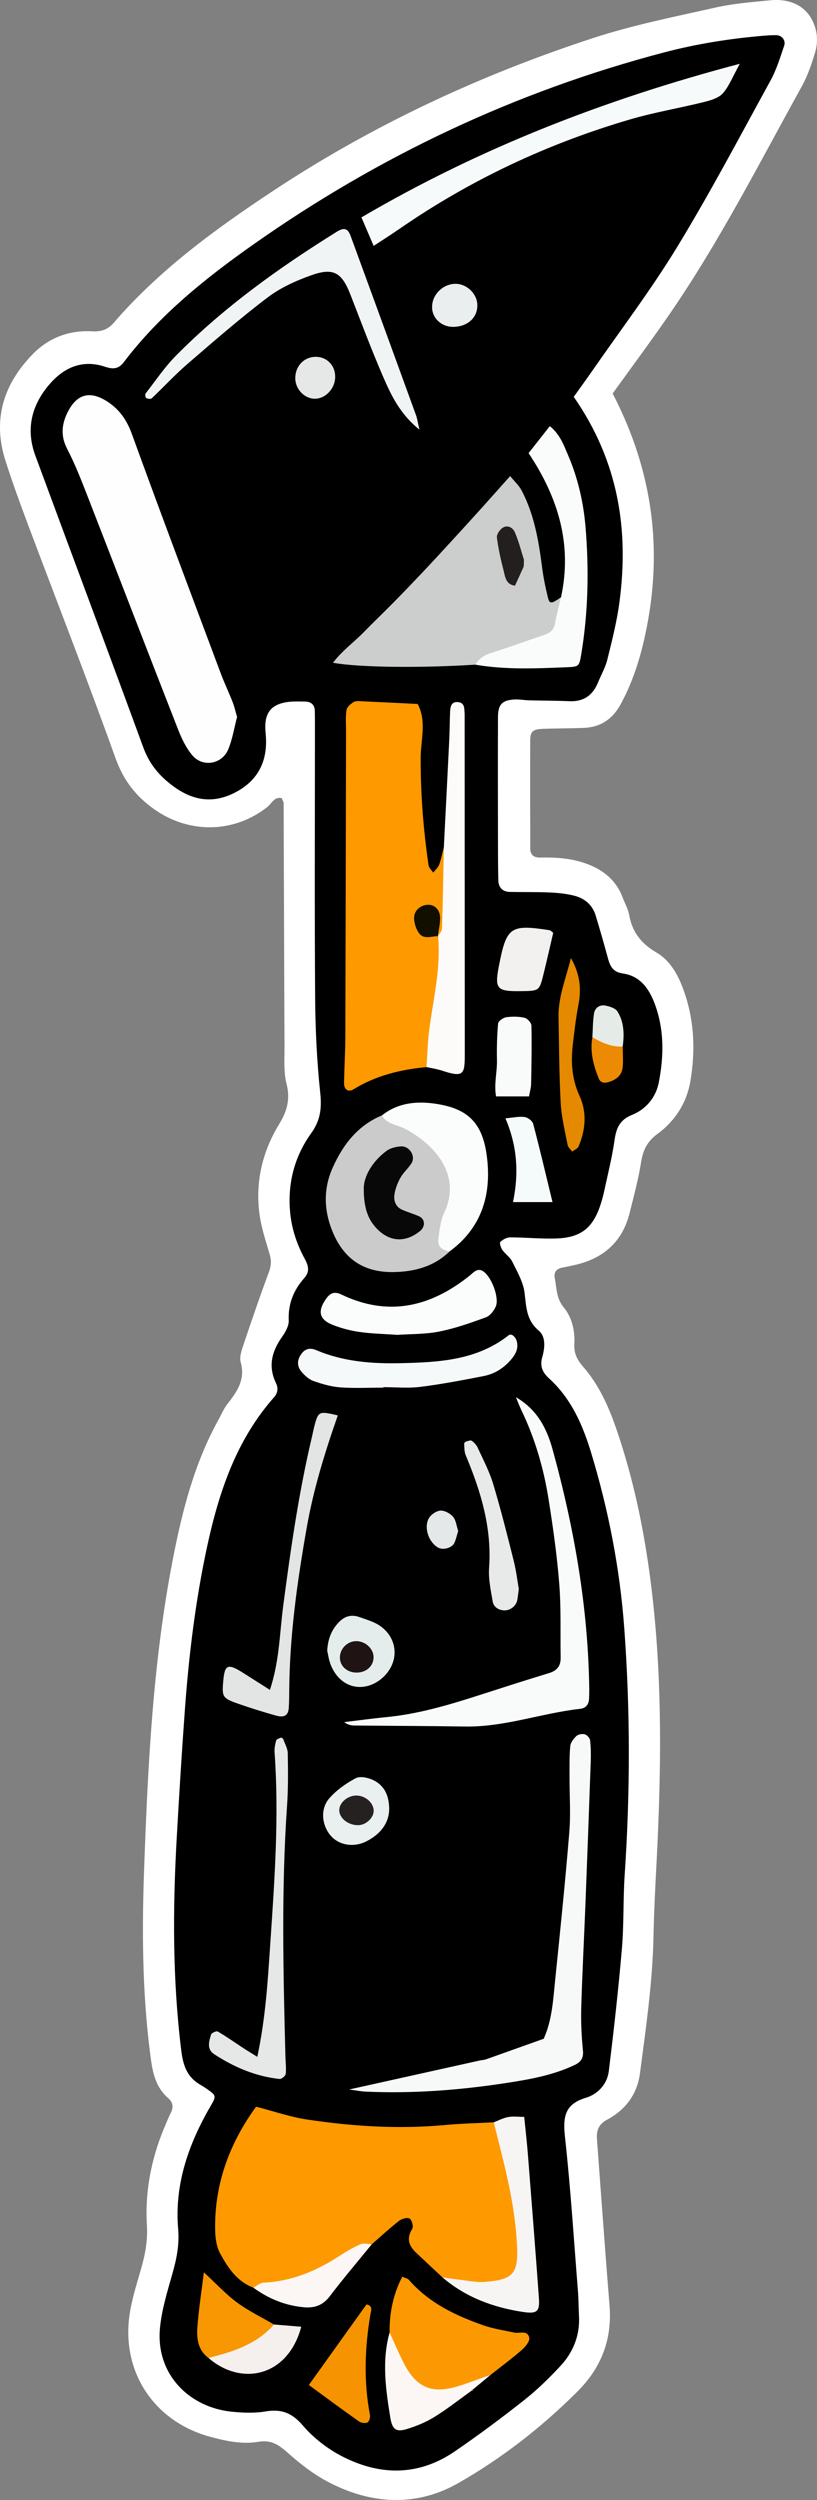 <?xml version="1.0" encoding="utf-8"?>
<!-- Generator: Adobe Illustrator 16.0.0, SVG Export Plug-In . SVG Version: 6.00 Build 0)  -->
<!DOCTYPE svg PUBLIC "-//W3C//DTD SVG 1.1//EN" "http://www.w3.org/Graphics/SVG/1.1/DTD/svg11.dtd">
<svg version="1.1" id="Layer_1" xmlns="http://www.w3.org/2000/svg" xmlns:xlink="http://www.w3.org/1999/xlink" x="0px" y="0px"
	 width="127.145px" height="388.606px" viewBox="0 0 127.145 388.606" enable-background="new 0 0 127.145 388.606"
	 xml:space="preserve">
<rect x="0" y="0" width="127.145" height="388.606" fill="#808080" stroke="none"/>
<g>
	<path fill="#FFFFFF" d="M95.345,61.169c6.312,12.163,7.871,24.517,5.065,37.504c-0.815,3.78-1.965,7.385-3.811,10.782
		c-1.254,2.307-3.118,3.59-5.742,3.691c-2.075,0.08-4.155,0.073-6.229,0.14c-1.696,0.054-2.105,0.359-2.114,1.857
		c-0.031,5.592-0.005,11.185,0.008,16.778c0.003,1,0.614,1.403,1.53,1.382c2.571-0.06,5.087,0.116,7.528,1.075
		c2.521,0.992,4.37,2.591,5.329,5.157c0.336,0.897,0.841,1.759,1.005,2.684c0.477,2.671,1.853,4.437,4.252,5.846
		c2.388,1.401,3.616,3.968,4.478,6.605c1.421,4.352,1.554,8.795,0.82,13.265c-0.569,3.463-2.374,6.297-5.173,8.344
		c-1.568,1.149-2.222,2.496-2.517,4.349c-0.425,2.668-1.135,5.295-1.79,7.922c-1.119,4.489-4.084,7.074-8.522,8.082
		c-0.624,0.142-1.25,0.271-1.878,0.391c-0.903,0.171-1.438,0.627-1.25,1.621c0.291,1.55,0.24,3.171,1.35,4.517
		c1.384,1.682,1.805,3.723,1.698,5.853c-0.069,1.384,0.469,2.403,1.36,3.425c2.564,2.934,4.081,6.442,5.319,10.098
		c2.21,6.522,3.714,13.205,4.737,20.006c2.341,15.564,2.192,31.199,1.384,46.855c-0.198,3.827-0.405,7.658-0.479,11.49
		c-0.137,7.197-1.178,14.302-2.113,21.414c-0.421,3.205-2.239,5.654-5.068,7.161c-1.394,0.745-1.727,1.722-1.618,3.101
		c0.151,1.91,0.278,3.823,0.422,5.734c0.505,6.684,0.982,13.367,1.529,20.045c0.431,5.276-1.258,9.685-5.008,13.419
		c-5.582,5.563-11.798,10.395-18.586,14.249c-6.504,3.695-13.556,3.283-20.202-0.218c-2.233-1.175-4.305-2.763-6.191-4.453
		c-1.395-1.251-2.612-2.126-4.617-1.787c-2.557,0.435-5.081-0.105-7.569-0.78c-8.435-2.287-13.604-9.681-12.592-18.413
		c0.31-2.669,1.184-5.282,1.92-7.888c0.608-2.153,0.991-4.229,0.851-6.55c-0.313-5.144,0.639-10.173,2.615-14.971
		c0.364-0.886,0.732-1.773,1.154-2.632c0.415-0.847,0.231-1.578-0.42-2.145c-2.249-1.951-2.541-4.554-2.889-7.321
		c-1.181-9.394-1.233-18.822-0.896-28.233c0.578-16.115,1.366-32.226,4.448-48.12c1.465-7.552,3.337-14.957,7.097-21.754
		c0.464-0.837,0.832-1.75,1.415-2.495c1.507-1.924,2.833-3.82,2.074-6.504c-0.198-0.701,0.059-1.604,0.308-2.347
		c1.311-3.9,2.64-7.797,4.076-11.652c0.359-0.965,0.419-1.768,0.133-2.744c-0.628-2.137-1.348-4.286-1.62-6.481
		c-0.612-4.914,0.508-9.569,3.078-13.768c1.246-2.033,1.768-3.893,1.156-6.284c-0.465-1.817-0.308-3.809-0.315-5.723
		c-0.058-12.623-0.084-25.247-0.136-37.87c-0.001-0.266-0.19-0.532-0.299-0.818c-1.181-0.256-1.551,0.844-2.234,1.381
		c-5.157,4.047-11.99,4.179-17.367,0.513c-3.015-2.057-5-4.584-6.266-8.113C13.61,105.678,8.899,93.638,4.354,81.539
		c-1.233-3.282-2.434-6.58-3.502-9.918c-2.062-6.435-0.295-11.984,4.335-16.66c2.463-2.487,5.593-3.648,9.136-3.461
		c1.353,0.071,2.419-0.213,3.374-1.32c7.063-8.186,15.713-14.495,24.649-20.409C57.869,19.497,74.623,11.691,92.286,5.92
		c6.199-2.024,12.649-3.306,19.027-4.739c2.787-0.627,5.674-0.853,8.528-1.133c3.762-0.368,6.42,1.401,7.172,4.826
		c0.226,1.027,0.148,2.228-0.152,3.241c-0.542,1.823-1.174,3.668-2.091,5.325c-6.647,12.007-12.878,24.26-20.701,35.58
		C101.258,53.088,98.303,57.058,95.345,61.169"/>
	<path d="M89.288,61.686c6.957,10.008,8.619,20.662,7.107,31.961c-0.4,2.996-1.155,5.952-1.882,8.894
		c-0.302,1.224-0.963,2.358-1.445,3.54c-0.815,1.999-2.24,3.014-4.455,2.916c-2.074-0.091-4.153-0.081-6.229-0.135
		c-0.793-0.02-1.589-0.179-2.375-0.131c-1.86,0.115-2.5,0.775-2.51,2.709c-0.029,6.233-0.011,12.467-0.003,18.7
		c0.003,2.237,0,4.475,0.058,6.712c0.028,1.104,0.65,1.769,1.792,1.792c2.078,0.042,4.158-0.006,6.233,0.086
		c1.264,0.057,2.549,0.185,3.771,0.495c1.627,0.412,2.854,1.424,3.357,3.105c0.641,2.139,1.273,4.281,1.85,6.439
		c0.344,1.298,0.74,2.33,2.368,2.554c2.689,0.371,4.076,2.344,4.957,4.686c1.51,4.016,1.443,8.177,0.635,12.285
		c-0.445,2.269-1.984,4.137-4.141,4.998c-1.986,0.793-2.484,2.133-2.75,4.009c-0.358,2.521-0.987,5.005-1.521,7.5
		c-0.166,0.779-0.361,1.554-0.603,2.312c-1.191,3.737-3.051,5.268-6.929,5.399c-2.39,0.081-4.786-0.172-7.182-0.173
		c-0.522-0.001-1.14,0.335-1.526,0.709c-0.16,0.154,0.068,0.893,0.308,1.236c0.454,0.65,1.203,1.127,1.541,1.817
		c0.762,1.559,1.708,3.158,1.918,4.824c0.278,2.209,0.245,4.263,2.214,5.916c1.132,0.951,0.945,2.707,0.545,4.098
		c-0.422,1.464,0.055,2.414,1.092,3.36c3.435,3.128,5.221,7.255,6.523,11.552c2.693,8.887,4.46,17.956,5.145,27.245
		c0.942,12.774,0.928,25.534,0.066,38.306c-0.258,3.826-0.107,7.681-0.433,11.496c-0.543,6.352-1.261,12.688-2.035,19.014
		c-0.251,2.057-1.699,3.609-3.583,4.174c-3.393,1.015-3.566,3.129-3.232,6.18c0.871,7.933,1.375,15.908,2.008,23.868
		c0.102,1.272,0.095,2.554,0.163,3.831c0.166,3.05-0.896,5.686-2.934,7.861c-1.743,1.861-3.584,3.668-5.583,5.243
		c-3.513,2.769-7.108,5.446-10.798,7.972c-5.698,3.899-11.741,3.816-17.688,0.707c-2.216-1.16-4.339-2.814-5.961-4.709
		c-1.68-1.966-3.338-2.62-5.813-2.2c-1.708,0.289-3.519,0.216-5.256,0.043c-6.568-0.654-11.879-5.786-11.174-13.048
		c0.275-2.825,1.14-5.611,1.92-8.362c0.656-2.313,1.119-4.51,0.906-7.013c-0.592-6.919,1.628-13.223,5.081-19.143
		c0.886-1.521,0.838-1.586-0.635-2.626c-0.262-0.183-0.529-0.363-0.808-0.517c-2.135-1.178-2.833-2.858-3.148-5.397
		c-1.366-10.996-1.337-21.985-0.716-33.004c0.378-6.697,0.788-13.394,1.279-20.085c0.62-8.448,1.644-16.854,3.425-25.14
		c1.829-8.505,4.523-16.659,10.445-23.354c0.578-0.655,0.69-1.401,0.299-2.211c-1.262-2.604-0.641-4.929,0.955-7.185
		c0.521-0.738,1.071-1.705,1.033-2.542c-0.111-2.574,0.746-4.708,2.403-6.569c0.923-1.036,0.656-1.962,0.074-3.038
		c-1.227-2.265-2.034-4.672-2.265-7.266c-0.399-4.488,0.686-8.618,3.285-12.234c1.426-1.981,1.66-3.866,1.407-6.247
		c-0.522-4.913-0.76-9.874-0.795-14.818c-0.098-13.745-0.032-27.49-0.032-41.235c0-1.118,0.004-2.237-0.018-3.354
		c-0.021-0.979-0.627-1.435-1.524-1.443c-1.112-0.008-2.262-0.068-3.33,0.179c-2.024,0.469-2.866,1.693-2.853,3.788
		c0.004,0.638,0.097,1.274,0.116,1.913c0.114,3.713-1.452,6.494-4.738,8.219c-3.479,1.827-6.665,1.341-9.828-1.031
		c-2.13-1.596-3.612-3.421-4.531-5.926C16.752,101.051,11.089,85.949,5.5,70.82c-1.529-4.139-0.577-7.9,2.253-11.144
		c2.264-2.596,5.119-3.825,8.587-2.67c1.195,0.398,2.079,0.406,2.921-0.702c5.581-7.348,12.701-13.048,20.163-18.3
		C58.95,24.261,80.232,14.217,103.357,8.146c5.116-1.343,10.318-2.162,15.582-2.599c0.636-0.052,1.275-0.096,1.91-0.077
		c0.84,0.024,1.471,0.822,1.183,1.656c-0.623,1.803-1.177,3.668-2.086,5.328c-4.766,8.684-9.392,17.459-14.546,25.911
		c-4.067,6.673-8.826,12.925-13.286,19.36C91.208,59.032,90.267,60.315,89.288,61.686"/>
	<path fill="#FF9900" d="M39.423,355.598c-2.569-0.962-3.972-3.128-5.181-5.346c-0.571-1.049-0.737-2.419-0.759-3.647
		c-0.12-7.096,2.206-13.392,6.369-19.137c2.718,0.7,5.286,1.599,7.929,1.995c7.105,1.069,14.254,1.523,21.444,0.856
		c2.53-0.236,5.079-0.288,7.619-0.425c4.515,6.476,4.906,13.952,4.706,21.393c-0.085,3.16-3.687,4.946-7.303,4.573
		c-1.954-0.201-3.594-1.26-5.397-1.864c-1.356-1.266-2.713-2.529-4.063-3.799c-1.152-1.083-1.588-2.229-0.629-3.739
		c0.219-0.34-0.057-1.368-0.414-1.595c-0.345-0.22-1.217,0.022-1.634,0.348c-1.469,1.147-2.842,2.417-4.252,3.642
		c-2.61,1.119-4.676,3.11-7.173,4.433C47.132,355.166,43.449,356.152,39.423,355.598"/>
	<path fill="#FE9900" d="M66.374,165.874c-4.017,0.373-7.855,1.3-11.343,3.443c-0.846,0.519-1.511,0.038-1.49-1.002
		c0.046-2.394,0.193-4.787,0.201-7.181c0.051-15.808,0.076-31.615,0.11-47.424c0.002-1.116-0.098-2.251,0.073-3.341
		c0.075-0.474,0.651-0.975,1.125-1.247c0.369-0.212,0.934-0.128,1.407-0.107c2.85,0.127,5.696,0.274,8.545,0.413
		c1.432,2.716,0.473,5.59,0.465,8.376c-0.017,5.605,0.419,11.16,1.224,16.695c0.061,0.407,0.479,0.763,0.731,1.142
		c0.317-0.415,0.752-0.786,0.926-1.254c0.322-0.868,0.493-1.792,0.728-2.693c2.508,4.264,1.638,8.711,0.724,13.151
		c-2.007,2.132-2.106-0.493-3.446-1.555c0.705,1.714,2.079,2.285,2.642,3.437C69.988,153.37,68.606,159.68,66.374,165.874"/>
	<path fill="#FEFEFE" d="M36.896,111.44c-0.448,1.695-0.716,3.46-1.383,5.057c-0.955,2.283-3.921,2.82-5.53,0.966
		c-1.01-1.162-1.718-2.662-2.288-4.117c-4.766-12.171-9.455-24.371-14.201-36.55c-0.926-2.374-1.866-4.76-3.039-7.015
		c-1.089-2.093-0.839-4.006,0.185-5.922c1.41-2.64,3.398-3.103,5.932-1.522c1.975,1.233,3.15,2.918,3.964,5.16
		c4.515,12.435,9.189,24.812,13.828,37.202c0.557,1.49,1.25,2.929,1.831,4.411C36.479,109.84,36.65,110.616,36.896,111.44"/>
	<path fill="#CCCDCD" d="M73.977,103.316c-8.473,0.544-18.167,0.443-22.154-0.295c1.425-1.887,3.229-3.162,4.736-4.705
		c1.563-1.601,3.185-3.144,4.755-4.737c1.57-1.595,3.118-3.211,4.655-4.836c1.428-1.51,2.834-3.039,4.239-4.569
		c1.516-1.647,3.024-3.298,4.524-4.96c1.494-1.656,2.973-3.326,4.661-5.214c0.671,0.828,1.366,1.458,1.778,2.237
		c1.979,3.734,2.654,7.828,3.193,11.96c0.204,1.571,0.523,3.134,0.901,4.673c0.259,1.049,0.544,1.024,2.041-0.034
		c1.412,3.637,0.1,5.992-3.376,7.473C80.715,101.681,77.223,102.08,73.977,103.316"/>
	<path fill="#F7F8F8" d="M54.314,324.8c7.358-1.633,13.869-3.076,20.379-4.518c0.311-0.068,0.642-0.07,0.939-0.174
		c2.996-1.058,5.988-2.13,8.981-3.198c1.331-2.953,1.475-6.144,1.799-9.285c0.785-7.61,1.563-15.223,2.187-22.848
		c0.233-2.841,0.025-5.717,0.033-8.577c0.007-1.59-0.034-3.188,0.112-4.769c0.051-0.558,0.511-1.159,0.948-1.569
		c0.288-0.269,0.911-0.389,1.301-0.28c0.352,0.1,0.798,0.576,0.839,0.931c0.127,1.102,0.138,2.227,0.099,3.341
		c-0.259,7.332-0.53,14.663-0.817,21.994c-0.212,5.418-0.504,10.833-0.658,16.253c-0.063,2.222,0.046,4.463,0.267,6.676
		c0.119,1.202-0.405,1.79-1.319,2.222c-3.358,1.588-6.988,2.231-10.601,2.784c-7.266,1.115-14.584,1.678-21.945,1.341
		C56.227,325.096,55.6,324.968,54.314,324.8"/>
	<path fill="#F9FAFA" d="M80.287,217.186c3.347,1.929,4.828,4.918,5.714,8.135c3.356,12.189,5.538,24.574,5.701,37.259
		c0.006,0.478-0.007,0.957-0.027,1.435c-0.039,0.901-0.454,1.504-1.397,1.61c-5.992,0.671-11.748,2.845-17.864,2.75
		c-5.745-0.091-11.492-0.099-17.238-0.156c-0.541-0.006-1.081-0.119-1.615-0.527c2.173-0.26,4.344-0.563,6.521-0.772
		c4.958-0.477,9.692-1.874,14.403-3.388c3.64-1.17,7.277-2.345,10.936-3.454c1.258-0.381,1.852-1.109,1.831-2.405
		c-0.064-3.824,0.083-7.665-0.218-11.471c-0.352-4.448-0.979-8.882-1.685-13.29c-0.759-4.734-2.1-9.32-4.188-13.664
		C80.838,218.575,80.576,217.874,80.287,217.186"/>
	<path fill="#CBCBCB" d="M69.942,194.543c-2.438,2.357-5.47,3.147-8.729,3.193c-4.676,0.066-7.812-2.1-9.553-6.517
		c-1.286-3.261-1.316-6.54,0.133-9.757c1.606-3.567,3.892-6.526,7.644-8.082c9.051,1.72,12.705,7.142,10.659,15.963
		C69.69,191.097,69.739,192.803,69.942,194.543"/>
	<path fill="#F7FAFA" d="M115.133,9.914c-1.094,1.973-1.651,3.464-2.634,4.582c-0.65,0.738-1.873,1.096-2.906,1.354
		c-3.861,0.96-7.808,1.615-11.618,2.735c-12.775,3.754-24.706,9.338-35.688,16.907c-1.291,0.89-2.615,1.731-4.137,2.733
		c-0.681-1.589-1.228-2.863-1.9-4.434C74.597,23.051,94.027,15.479,115.133,9.914"/>
	<path fill="#FC9902" d="M60.631,362.568c-0.04-3.052,0.562-5.942,1.967-8.667c0.454,0.199,0.829,0.251,1.014,0.465
		c3.161,3.626,7.328,5.606,11.746,7.131c1.49,0.514,3.082,0.734,4.629,1.081c0.849,0.188,2.14-0.447,2.379,0.817
		c0.105,0.551-0.621,1.418-1.178,1.902c-1.542,1.343-3.193,2.561-4.802,3.827c-0.305,0.099-0.617,0.187-0.896,0.341
		C66.349,374.513,62.596,372.771,60.631,362.568"/>
	<path fill="#FAFBFB" d="M73.977,103.316c0.58-1.008,1.464-1.517,2.577-1.863c2.687-0.835,5.323-1.823,7.997-2.705
		c0.958-0.317,1.644-0.755,1.833-1.857c0.233-1.365,0.609-2.705,0.924-4.055c1.774-8.151-0.402-15.444-5.048-22.398
		c1.068-1.359,2.127-2.704,3.307-4.203c1.608,1.326,2.166,2.951,2.826,4.486c1.524,3.55,2.4,7.303,2.722,11.115
		c0.563,6.694,0.436,13.397-0.69,20.049c-0.282,1.668-0.377,1.758-2.144,1.829C83.504,103.907,78.726,104.135,73.977,103.316"/>
	<path fill="#F1F4F4" d="M65.273,66.788c-2.99-2.416-4.355-5.256-5.592-8.096c-1.842-4.231-3.457-8.561-5.133-12.862
		c-1.355-3.483-2.636-4.282-6.142-3.031c-2.372,0.845-4.778,1.935-6.768,3.444c-4.311,3.268-8.403,6.83-12.505,10.365
		c-1.929,1.663-3.661,3.553-5.517,5.304c-0.153,0.143-0.616,0.09-0.848-0.034c-0.134-0.071-0.224-0.565-0.117-0.701
		c1.562-2.005,2.997-4.145,4.778-5.939c7.455-7.509,16.001-13.633,24.963-19.199c1.172-0.728,1.738-0.549,2.178,0.645
		c3.398,9.266,6.783,18.538,10.157,27.812C64.934,65.057,65.01,65.662,65.273,66.788"/>
	<path fill="#FCFBF9" d="M68.132,145.557c0.228-0.399,0.641-0.792,0.653-1.197c0.134-4.218,0.202-8.438,0.289-12.662
		c0.282-5.572,0.57-11.14,0.841-16.708c0.069-1.433,0.069-2.868,0.129-4.301c0.032-0.813,0.169-1.671,1.261-1.549
		c1.063,0.12,0.942,1.054,1.003,1.812c0.012,0.158,0.001,0.318,0.002,0.478c0.006,17.369,0.009,34.738,0.023,52.107
		c0.002,3.501-0.053,4.049-3.724,2.826c-0.354-0.094-0.708-0.18-1.065-0.259c-0.392-0.077-0.78-0.154-1.171-0.231
		c0.132-1.887,0.17-3.787,0.41-5.661c0.629-4.889,1.864-9.717,1.382-14.71L68.132,145.557z"/>
	<path fill="#FBFCFC" d="M69.942,194.543c-1.004-0.231-1.888-0.686-1.731-1.868c0.184-1.395,0.316-2.882,0.904-4.124
		c2.918-6.165-1.872-10.899-6.091-13.094c-1.232-0.642-2.804-0.664-3.588-2.077c2.565-2.021,5.554-2.262,8.585-1.774
		c4.604,0.741,6.975,2.78,7.695,7.773C76.581,185.356,75.15,190.74,69.942,194.543"/>
	<path fill="#E6E7E7" d="M40.043,319.722c1.316-6.193,1.633-11.924,2.021-17.633c0.675-9.884,1.374-19.772,0.668-29.691
		c-0.043-0.612,0.079-1.256,0.246-1.852c0.058-0.207,0.475-0.337,0.75-0.443c0.078-0.03,0.306,0.116,0.345,0.225
		c0.268,0.73,0.698,1.468,0.712,2.21c0.046,2.716,0.073,5.443-0.113,8.15c-0.897,12.937-0.592,25.878-0.259,38.821
		c0.024,0.959,0.149,1.926,0.052,2.869c-0.031,0.306-0.658,0.816-0.964,0.782c-3.721-0.397-7.077-1.832-10.182-3.862
		c-1.188-0.775-0.783-1.984-0.477-3.038c0.074-0.255,0.84-0.598,1.041-0.479c1.375,0.804,2.681,1.724,4.014,2.599
		C38.411,318.718,38.938,319.032,40.043,319.722"/>
	<path fill="#E3E5E5" d="M42.004,262.682c1.479-4.425,1.508-8.761,2.064-13.006c1.163-8.842,2.42-17.665,4.485-26.353
		c0.147-0.62,0.26-1.249,0.429-1.862c0.575-2.08,0.707-2.131,3.59-1.447c-2.006,5.714-3.789,11.477-4.84,17.454
		c-1.464,8.326-2.644,16.673-2.718,25.145c-0.009,0.956-0.01,1.914-0.073,2.867c-0.079,1.15-0.678,1.559-1.985,1.195
		c-1.99-0.554-3.968-1.171-5.916-1.854c-2.401-0.844-2.501-1.056-2.308-3.399c0.225-2.711,0.696-2.915,3.146-1.359
		C39.199,260.902,40.521,261.741,42.004,262.682"/>
	<path fill="#FBFCFC" d="M61.854,207.496c-2.055-0.145-3.973-0.183-5.857-0.446c-1.401-0.197-2.811-0.561-4.132-1.071
		c-2.192-0.846-2.489-2.119-1.139-4.063c0.612-0.883,1.272-1.235,2.381-0.703c7.295,3.504,13.88,1.958,19.968-2.912
		c0.6-0.48,1.166-1.242,2.042-0.735c1.332,0.772,2.623,4.129,2.043,5.509c-0.285,0.675-0.897,1.455-1.544,1.691
		c-2.372,0.869-4.783,1.721-7.251,2.212C66.199,207.411,63.936,207.35,61.854,207.496"/>
	<path fill="#F6F9F9" d="M59.661,215.699c-2.233,0-4.477,0.117-6.697-0.042c-1.407-0.102-2.821-0.514-4.162-0.983
		c-0.704-0.247-1.36-0.834-1.86-1.418c-0.663-0.774-0.769-1.682-0.158-2.633c0.628-0.978,1.428-1.179,2.44-0.749
		c4.211,1.787,8.649,2.126,13.146,2.021c5.932-0.139,11.83-0.432,16.797-4.342c0.444-0.351,1.104,0.292,1.269,0.978
		c0.256,1.064-0.157,1.891-0.769,2.645c-1.141,1.406-2.621,2.376-4.389,2.721c-3.278,0.641-6.567,1.268-9.88,1.683
		c-1.884,0.237-3.822,0.043-5.735,0.043C59.662,215.648,59.662,215.674,59.661,215.699"/>
	<path fill="#F6F5F3" d="M68.851,353.997c0.931,0.131,1.858,0.282,2.793,0.387c1.26,0.138,2.538,0.422,3.783,0.323
		c4.388-0.348,5.251-1.236,5.036-5.608c-0.138-2.851-0.536-5.711-1.086-8.516c-0.703-3.59-1.676-7.128-2.532-10.689
		c0.737-0.281,1.458-0.668,2.223-0.812c0.747-0.142,1.541-0.031,2.511-0.031c0.193,1.937,0.414,3.821,0.564,5.71
		c0.591,7.475,1.184,14.95,1.723,22.429c0.154,2.132-0.292,2.516-2.477,2.186C76.749,358.674,72.471,357.092,68.851,353.997"/>
	<path fill="#F59300" d="M48.064,370.732c3.103-4.334,6.036-8.432,8.966-12.522c1.085,0.194,0.704,1.015,0.625,1.482
		c-0.881,5.228-1.084,10.444-0.079,15.683c0.072,0.375-0.12,1.048-0.388,1.179c-0.342,0.168-0.989,0.074-1.325-0.163
		C53.273,374.564,50.727,372.675,48.064,370.732"/>
	<path fill="#FCF7F4" d="M60.631,362.568c0.725,1.576,1.396,3.181,2.186,4.726c1.993,3.903,4.433,4.907,8.648,3.571
		c1.657-0.526,3.281-1.157,4.921-1.74c-0.951,0.786-1.903,1.572-2.855,2.358l-0.107,0.108c-1.938,1.384-3.813,2.869-5.834,4.116
		c-1.325,0.818-2.821,1.426-4.315,1.883c-1.642,0.502-2.242,0.031-2.537-1.803C60.03,371.391,59.393,366.985,60.631,362.568"/>
	<path fill="#F89702" d="M32.438,366.521c-1.611-1.195-1.851-2.969-1.725-4.728c0.193-2.688,0.618-5.36,1.011-8.577
		c1.984,1.828,3.459,3.439,5.186,4.706c1.782,1.31,3.811,2.283,5.73,3.403C40.743,365.479,37.404,367.179,32.438,366.521"/>
	<path fill="#E8E9E9" d="M80.737,246.989c-0.112,0.828-0.148,1.303-0.245,1.766c-0.195,0.93-1.149,1.637-2.107,1.563
		c-0.882-0.069-1.573-0.558-1.713-1.393c-0.288-1.718-0.682-3.481-0.559-5.191c0.451-6.216-1.28-11.926-3.641-17.536
		c-0.227-0.54-0.195-1.194-0.239-1.799c-0.009-0.104,0.189-0.283,0.323-0.324c0.28-0.086,0.681-0.242,0.854-0.119
		c0.372,0.265,0.732,0.642,0.921,1.054c0.853,1.87,1.831,3.712,2.421,5.668c1.191,3.952,2.195,7.961,3.202,11.966
		C80.339,244.176,80.521,245.759,80.737,246.989"/>
	<path fill="#E48900" d="M88.85,148.919c1.497,2.644,1.621,4.922,1.157,7.344c-0.388,2.023-0.628,4.077-0.863,6.126
		c-0.314,2.723-0.145,5.368,1.037,7.938c1.192,2.598,0.952,5.283-0.138,7.879c-0.144,0.345-0.65,0.539-0.989,0.802
		c-0.248-0.34-0.646-0.652-0.72-1.027c-0.416-2.176-0.959-4.355-1.078-6.554c-0.242-4.452-0.254-8.917-0.336-13.378
		C86.864,155.019,88.011,152.26,88.85,148.919"/>
	<path fill="#E5ECEC" d="M50.923,256.582c0.112-1.919,0.721-3.327,1.888-4.497c0.862-0.863,1.865-1.141,3.026-0.754
		c0.743,0.247,1.484,0.504,2.208,0.805c2.408,1.006,3.723,3.282,3.273,5.626c-0.438,2.298-2.615,4.26-4.938,4.451
		c-2.161,0.179-4.096-1.192-4.976-3.606C51.141,257.878,51.04,257.088,50.923,256.582"/>
	<path fill="#FCF7F4" d="M39.423,355.598c0.528-0.27,1.046-0.746,1.585-0.772c4.372-0.208,8.224-1.812,11.833-4.167
		c1.045-0.683,2.136-1.322,3.276-1.818c0.485-0.211,1.153-0.003,1.74,0.014c-2.184,2.682-4.434,5.317-6.527,8.07
		c-1.093,1.438-2.396,1.876-4.095,1.717C44.333,358.367,41.76,357.297,39.423,355.598"/>
	<path fill="#F3F0F0" d="M86.096,144.993c-0.486,2.074-0.971,4.235-1.502,6.385c-0.657,2.657-0.674,2.652-3.477,2.689
		c-3.848,0.051-4.173-0.325-3.459-3.997c1.167-5.999,1.769-6.418,7.881-5.474C85.679,144.617,85.798,144.775,86.096,144.993"/>
	<path fill="#EAEFEF" d="M60.568,281.217c-0.043,2.24-1.392,3.892-3.514,4.987c-2.018,1.042-4.359,0.627-5.651-0.935
		c-1.333-1.612-1.58-4.105-0.159-5.732c1.116-1.277,2.604-2.322,4.111-3.127c0.672-0.358,1.9-0.096,2.692,0.276
		C59.774,277.498,60.555,279.037,60.568,281.217"/>
	<path fill="#F9FAFA" d="M82.327,170.427h-5.128c-0.347-1.91,0.178-3.767,0.14-5.6c-0.041-1.908,0.003-3.826,0.176-5.725
		c0.034-0.376,0.785-0.907,1.264-0.977c0.932-0.137,1.934-0.127,2.848,0.081c0.444,0.101,1.067,0.78,1.077,1.209
		c0.064,3.024,0.009,6.052-0.05,9.077C82.641,169.097,82.455,169.698,82.327,170.427"/>
	<path fill="#F5FAFA" d="M78.657,173.837c1.137-0.101,2.069-0.319,2.961-0.208c0.501,0.062,1.231,0.591,1.352,1.044
		c1.05,3.965,1.985,7.961,3.012,12.184h-6.148C80.777,182.34,80.492,178.127,78.657,173.837"/>
	<path fill="#F5EFED" d="M32.438,366.521c3.801-0.947,7.494-2.103,10.201-5.195c1.403,0.115,2.807,0.229,4.242,0.347
		C44.849,369.388,37.618,371.013,32.438,366.521"/>
	<path fill="#EAEEEE" d="M70.713,50.807c-1.896,0.091-3.438-1.251-3.471-3.022c-0.034-1.922,1.604-3.606,3.563-3.665
		c1.739-0.051,3.374,1.434,3.473,3.154C74.393,49.243,72.921,50.701,70.713,50.807"/>
	<path fill="#E6E7E7" d="M52.163,58.608c-0.027,1.86-1.599,3.462-3.302,3.368c-1.583-0.088-2.92-1.562-2.909-3.208
		c0.014-1.931,1.45-3.363,3.311-3.3C50.947,55.526,52.188,56.869,52.163,58.608"/>
	<path fill="#E5EBE6" d="M92.189,161.228c0.075-1.237,0.06-2.49,0.257-3.708c0.138-0.847,0.866-1.373,1.721-1.217
		c0.688,0.124,1.593,0.404,1.92,0.92c1.048,1.65,1.07,3.554,0.823,5.453C94.618,164.533,93.484,162.618,92.189,161.228"/>
	<path fill="#ED8A03" d="M92.189,161.228c1.459,0.855,2.973,1.532,4.721,1.449c0.004,1.09,0.104,2.192-0.014,3.27
		c-0.134,1.222-1.008,1.891-2.145,2.242c-0.664,0.206-1.293,0.15-1.569-0.534C92.352,165.598,91.784,163.482,92.189,161.228"/>
	<path fill="#E4E8E8" d="M71.304,237.987c-0.201,0.646-0.333,1.268-0.587,1.834c-0.353,0.791-1.727,1.171-2.502,0.757
		c-1.444-0.773-2.297-3.046-1.498-4.533c0.316-0.591,1.164-1.185,1.81-1.232c0.65-0.046,1.53,0.432,1.978,0.961
		C70.974,236.33,71.048,237.218,71.304,237.987"/>
	<path fill="#FE9900" d="M67.544,166.104c0.357,0.087,0.717,0.174,1.069,0.26C68.254,166.275,67.898,166.189,67.544,166.104"/>
	<polygon fill="#FC9902" points="73.423,371.593 73.355,371.412 73.531,371.482 73.607,371.661 	"/>
	<path fill="#120E00" d="M68.165,145.502c-1.063,0.046-2.282,0.602-3.04-0.559c-0.401-0.616-0.651-1.429-0.684-2.166
		c-0.048-1.177,0.907-2.045,2.076-2.133c1.115-0.084,1.994,0.78,1.978,2.12c-0.013,0.933-0.235,1.864-0.363,2.794
		C68.132,145.557,68.165,145.502,68.165,145.502"/>
	<path fill="#231F1F" d="M81.54,87.029c-0.043,0.787-0.007,0.963-0.066,1.097c-0.434,0.976-0.886,1.943-1.332,2.912
		c-1.455-0.175-1.527-1.43-1.79-2.434c-0.435-1.662-0.805-3.352-1.021-5.053c-0.061-0.464,0.412-1.177,0.847-1.481
		c0.809-0.568,1.659-0.021,1.946,0.663C80.783,84.299,81.202,85.967,81.54,87.029"/>
	<path fill="#090808" d="M56.612,184.667c0.024-1.79,1.269-4.091,3.559-5.784c0.586-0.433,1.44-0.625,2.191-0.685
		c1.354-0.107,2.372,1.512,1.674,2.625c-0.499,0.795-1.262,1.431-1.718,2.245c-0.448,0.8-0.801,1.712-0.936,2.613
		c-0.141,0.961,0.18,1.912,1.191,2.36c0.862,0.382,1.78,0.641,2.643,1.024c0.957,0.425,1.012,1.587,0.147,2.292
		c-2.119,1.728-4.464,1.726-6.418-0.079C57.354,189.808,56.59,187.947,56.612,184.667"/>
	<path fill="#1F1313" d="M55.408,255.105c1.494-0.017,2.8,1.235,2.727,2.616c-0.068,1.285-1.121,2.223-2.545,2.27
		c-1.611,0.053-2.818-1.096-2.685-2.553C53.021,256.15,54.129,255.12,55.408,255.105"/>
	<path fill="#262121" d="M55.332,279.106c1.513-0.075,2.932,1.195,2.815,2.521c-0.086,1-1.173,1.999-2.258,2.074
		c-1.556,0.107-3.053-0.992-3.093-2.275C52.761,280.29,53.979,279.173,55.332,279.106"/>
</g>
</svg>
